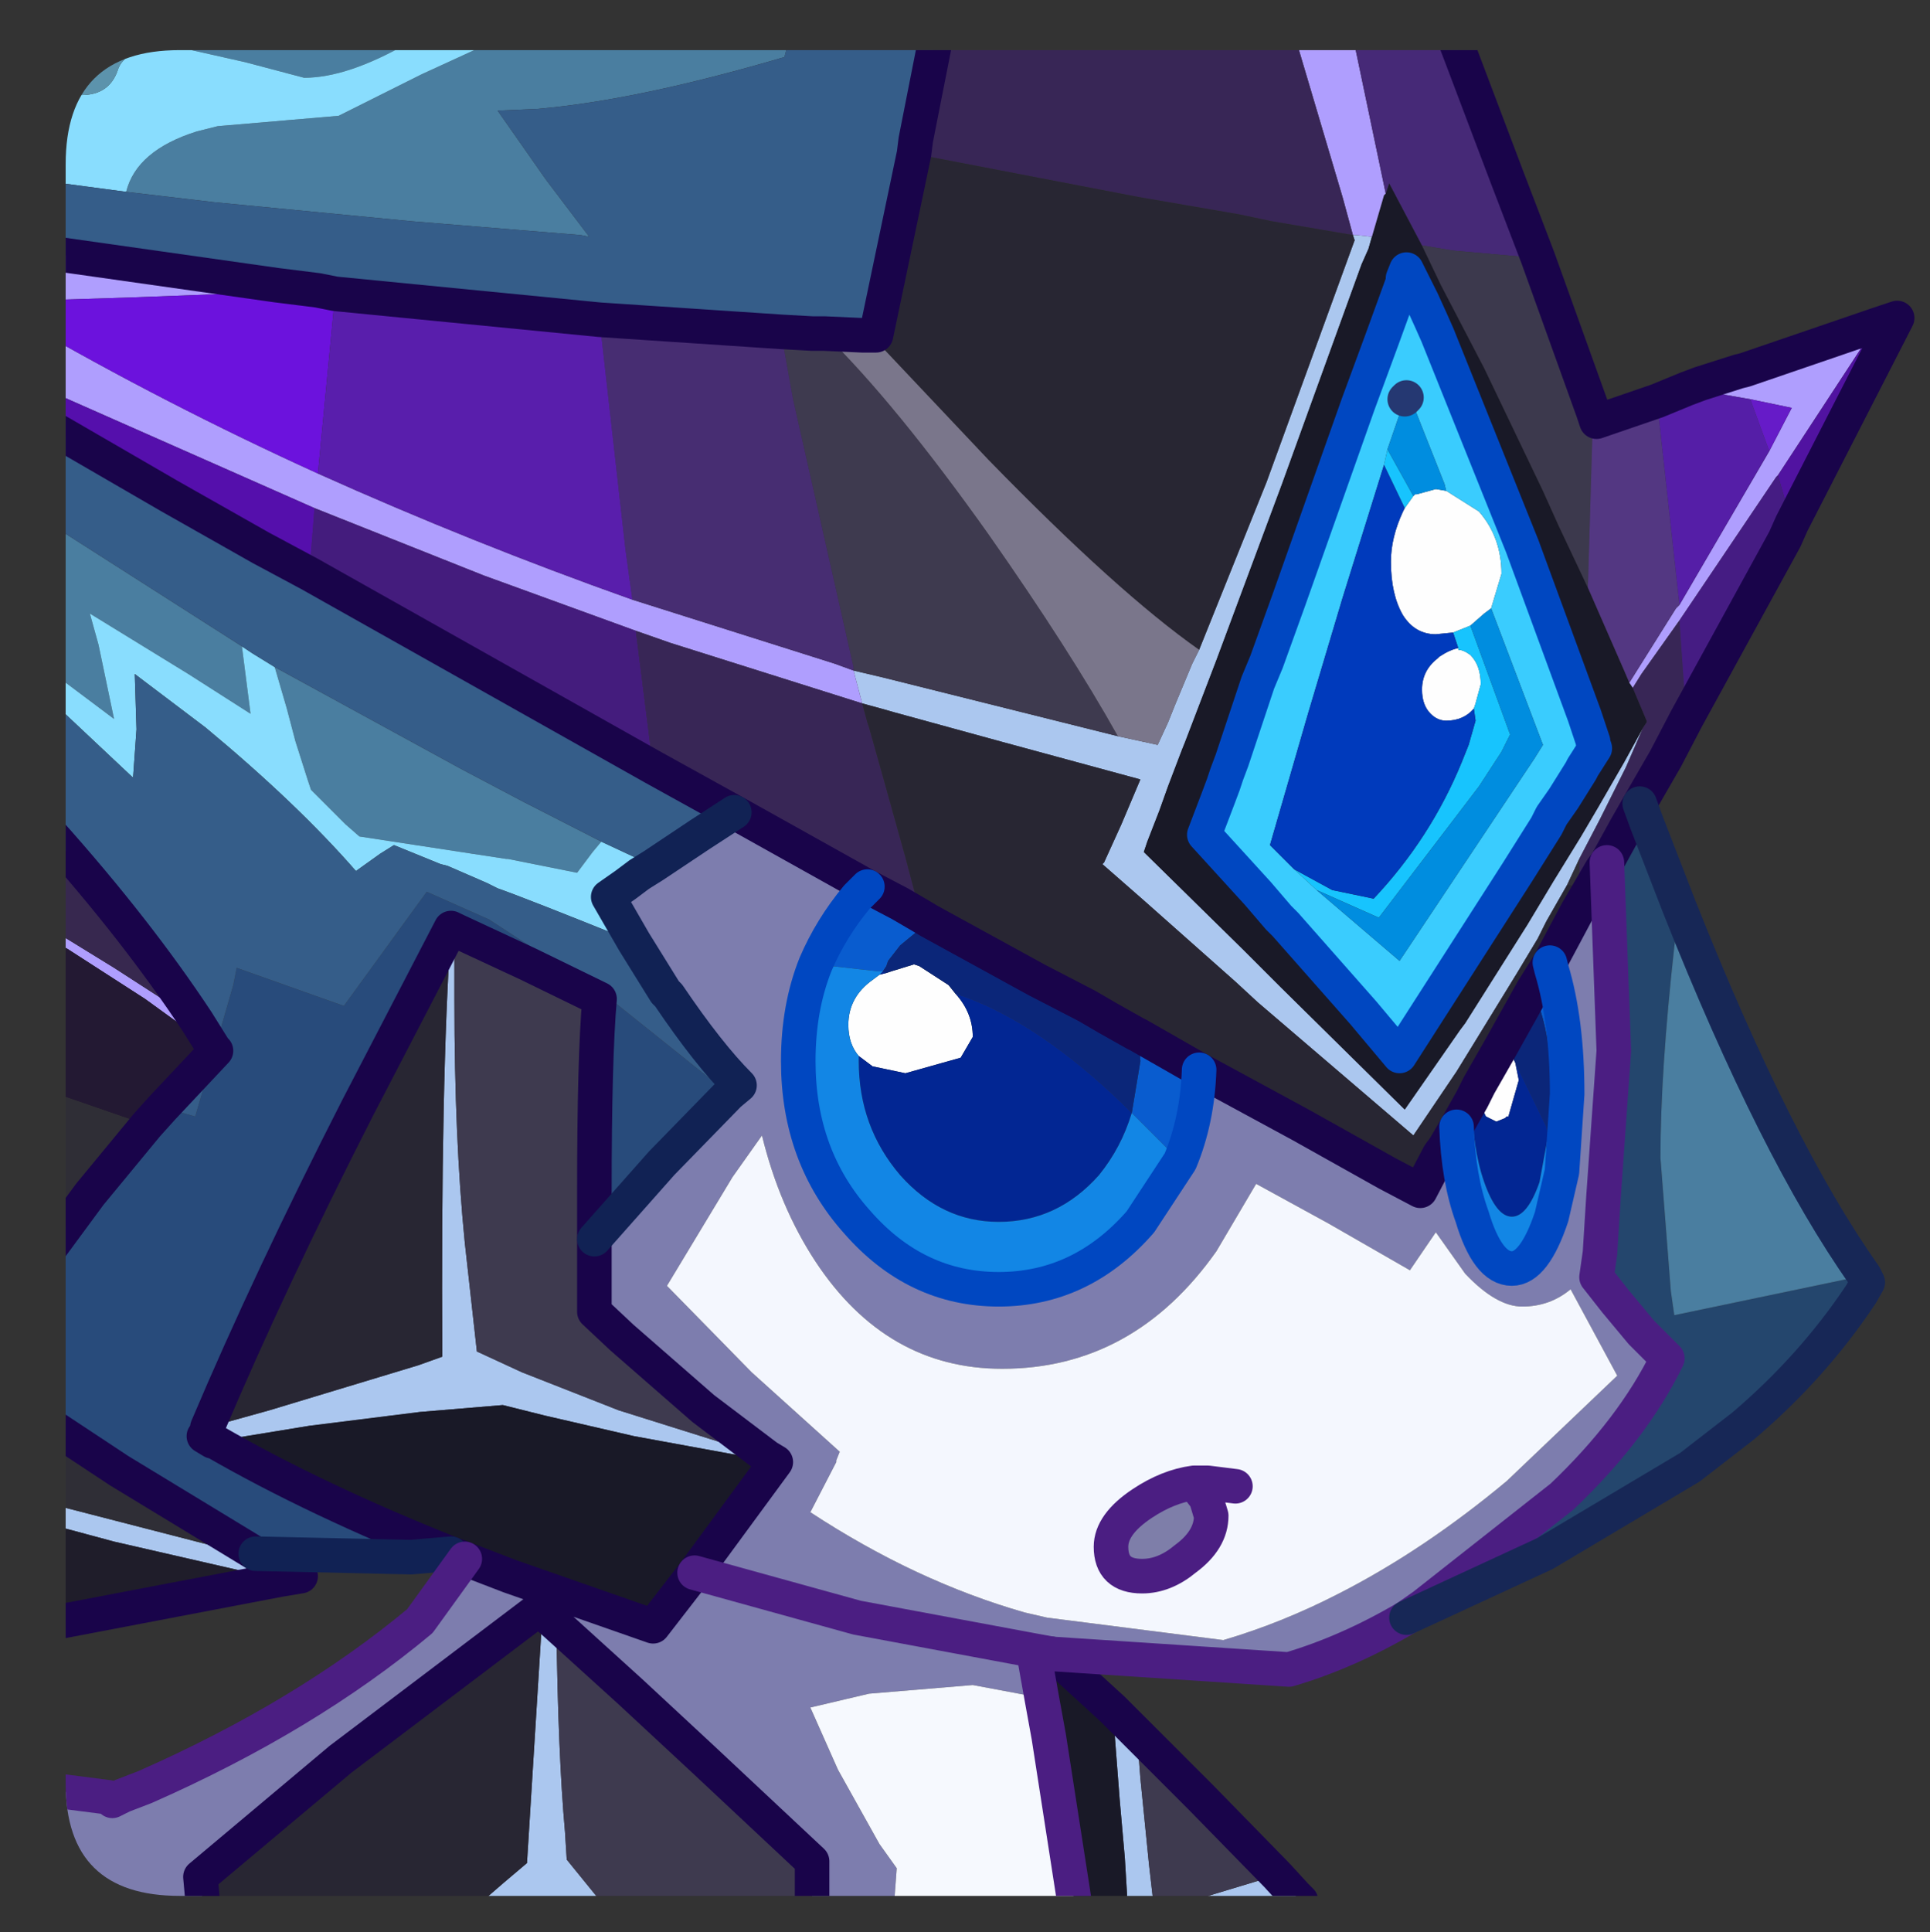 <?xml version="1.0" encoding="UTF-8" standalone="no"?>
<svg xmlns:ffdec="https://www.free-decompiler.com/flash" xmlns:xlink="http://www.w3.org/1999/xlink" ffdec:objectType="frame" height="55.9px" width="55.85px" xmlns="http://www.w3.org/2000/svg">
  <rect width="100%" height="100%" fill="#333333" stroke="none"/>
  <g transform="matrix(1.0, 0.0, 0.0, 1.0, 1.9, 1.45)">
    <clipPath id="clipPath0" transform="matrix(1.0, 0.0, 0.0, 1.0, 0.0, 0.0)">
      <path d="M50.5 0.0 Q53.95 0.0 53.95 3.3 L53.95 50.15 Q53.95 53.4 50.5 53.4 L3.3 53.4 Q0.0 53.4 0.0 50.15 L0.0 3.3 Q0.0 0.0 3.3 0.0 L50.5 0.0" fill="#000000" fill-rule="evenodd" stroke="none"/>
    </clipPath>
    <g clip-path="url(#clipPath0)">
      <use ffdec:characterId="2" height="55.9" transform="matrix(1.0, 0.0, 0.0, 1.0, -1.9, -1.45)" width="55.4" xlink:href="#shape1"/>
    </g>
    <use ffdec:characterId="3" height="53.4" transform="matrix(1.0, 0.0, 0.0, 1.0, 0.0, 0.0)" width="53.95" xlink:href="#shape2"/>
  </g>
  <defs>
    <g id="shape1" transform="matrix(1.0, 0.0, 0.0, 1.0, 1.9, 1.45)">
      <path d="M39.95 12.75 L40.9 13.35 Q41.55 14.1 41.55 15.15 L41.25 16.15 41.05 16.3 40.65 16.65 40.15 16.85 39.65 16.9 Q39.05 16.9 38.7 16.35 38.35 15.75 38.35 14.8 38.35 14.1 38.7 13.35 L38.75 13.25 39.0 12.9 39.05 12.85 39.1 12.85 39.65 12.7 39.95 12.75 M40.3 17.3 L40.3 17.35 Q40.45 17.35 40.65 17.5 40.95 17.8 40.95 18.35 L40.8 18.9 40.75 19.05 Q40.45 19.4 39.95 19.4 39.7 19.4 39.5 19.2 39.25 18.95 39.25 18.5 39.25 17.95 39.7 17.6 L39.75 17.55 Q40.05 17.35 40.3 17.3 M40.9 29.95 L41.5 28.9 41.7 29.0 41.75 29.05 41.8 29.15 41.9 29.2 41.95 29.3 42.05 29.8 41.75 30.85 41.7 30.85 41.65 30.9 41.4 31.0 41.1 30.85 41.0 30.65 40.95 30.5 40.9 29.95 M23.75 26.7 L23.9 26.65 24.55 26.45 24.7 26.5 25.55 27.05 25.75 27.3 Q26.25 27.85 26.25 28.55 L25.9 29.15 24.3 29.6 23.35 29.4 22.95 29.1 Q22.65 28.75 22.65 28.2 22.65 27.4 23.35 26.9 L23.55 26.75 23.75 26.7" fill="#ffffff" fill-rule="evenodd" stroke="none"/>
      <path d="M38.8 45.35 Q37.1 46.35 35.4 46.85 L28.55 46.4 28.0 46.3 22.9 45.35 18.2 44.05 22.9 45.35 28.0 46.3 28.25 47.7 27.85 47.6 26.25 47.3 23.25 47.55 21.55 47.95 22.35 49.75 23.55 51.9 24.05 52.6 23.95 53.95 21.6 53.95 21.6 53.6 21.6 52.4 18.45 49.45 16.35 47.5 14.2 45.55 13.8 45.2 13.7 45.1 7.95 49.45 3.9 52.85 4.0 53.95 -1.4 53.95 -1.4 50.25 -0.7 50.3 1.25 50.55 1.35 50.65 1.45 50.6 1.65 50.5 2.3 50.25 Q6.95 48.2 10.25 45.45 L11.55 43.65 12.85 44.15 17.0 45.6 18.2 44.05 20.55 40.85 20.3 40.7 18.45 39.3 16.1 37.25 15.3 36.5 15.3 34.4 17.25 32.2 19.2 30.2 19.5 29.95 Q18.6 29.05 17.45 27.35 L17.35 27.25 16.45 25.8 15.7 24.5 16.2 24.15 16.6 23.85 17.0 23.6 Q17.6 23.2 18.35 22.7 L19.35 22.05 23.2 24.2 22.9 24.5 Q22.15 25.4 21.7 26.45 21.2 27.7 21.2 29.25 21.2 32.0 22.9 33.9 24.6 35.85 27.0 35.85 29.4 35.85 31.1 33.9 L32.25 32.15 Q32.75 30.95 32.8 29.5 L35.75 31.1 38.25 32.5 39.2 33.0 39.75 31.95 39.9 31.75 40.25 31.15 Q40.3 32.65 40.7 33.75 41.15 35.25 41.85 35.25 42.5 35.25 43.0 33.75 L43.3 32.45 43.45 30.2 Q43.45 28.1 43.0 26.6 L42.95 26.4 43.75 24.9 43.8 24.2 44.1 24.3 44.45 23.7 44.6 23.5 44.8 28.95 44.5 33.2 44.4 34.8 44.3 35.5 44.85 36.2 45.6 37.1 46.35 37.85 Q45.35 39.9 43.3 41.85 L39.3 45.0 38.8 45.35 M40.5 35.4 L39.65 34.2 38.9 35.3 36.55 33.95 34.45 32.8 33.3 34.75 Q30.9 38.15 27.1 38.15 23.75 38.15 21.7 35.05 20.65 33.45 20.15 31.4 L19.3 32.6 17.4 35.75 19.85 38.25 22.4 40.55 22.3 40.8 22.3 40.85 21.55 42.3 Q24.6 44.3 27.75 45.2 L28.4 45.35 33.5 46.0 Q35.2 45.5 36.85 44.65 39.3 43.4 41.7 41.4 L44.9 38.35 43.55 35.85 Q42.95 36.35 42.15 36.35 41.4 36.35 40.5 35.4 M43.75 24.9 L44.1 24.3 43.75 24.9" fill="#7d7daf" fill-rule="evenodd" stroke="none"/>
      <path d="M-1.4 50.25 L-1.4 49.1 -0.7 50.3 -1.4 50.25 M11.15 43.5 L10.0 43.6 5.5 43.5 1.55 41.1 -1.4 39.15 -1.4 35.95 0.7 33.1 2.35 31.1 2.8 30.6 2.85 30.6 3.75 30.85 4.85 27.05 4.95 26.55 8.05 27.65 10.45 24.35 12.25 25.15 15.7 27.4 19.2 30.2 17.25 32.2 15.3 34.4 15.3 33.05 Q15.3 29.15 15.45 27.45 L13.4 26.45 11.25 25.45 11.15 25.4 8.45 30.6 Q5.9 35.6 4.1 39.85 L4.1 39.95 4.0 40.1 4.25 40.25 4.3 40.25 Q7.25 41.95 11.15 43.5" fill="#284b7b" fill-rule="evenodd" stroke="none"/>
      <path d="M30.3 48.0 L31.0 48.7 31.1 50.0 31.35 52.5 31.5 53.8 31.75 53.75 32.4 53.6 35.05 52.8 35.6 53.4 34.2 53.95 30.75 53.95 30.65 52.3 30.5 50.6 30.3 48.0 M15.8 53.95 L14.2 53.95 13.95 53.75 13.6 53.95 11.6 53.95 12.7 53.0 13.35 52.45 13.8 45.2 14.2 45.55 Q14.25 49.35 14.45 51.55 L14.5 52.35 15.8 53.95 M5.8 43.65 L6.8 44.15 6.2 44.25 1.4 43.15 0.1 42.8 -1.4 42.4 -1.4 41.8 0.1 42.2 4.95 43.45 5.8 43.65 M43.8 23.4 L43.45 24.15 42.85 25.2 42.6 25.7 42.0 26.7 40.65 28.9 40.25 29.55 39.0 31.4 34.5 27.55 33.85 26.95 31.2 24.6 30.0 23.55 30.05 23.5 30.55 22.4 31.1 21.1 27.05 20.0 23.95 19.15 23.6 19.05 23.05 18.9 22.8 17.95 23.65 18.15 30.45 19.85 31.6 20.1 31.9 19.45 32.1 18.95 32.6 17.75 32.8 17.35 34.75 12.5 37.3 5.5 37.25 5.35 37.3 5.35 37.35 5.35 37.8 5.4 37.7 5.75 37.5 6.2 35.2 12.55 33.3 17.65 32.4 20.0 32.3 20.25 31.9 21.3 31.65 22.0 31.3 22.9 31.2 23.2 34.05 26.0 35.15 27.1 38.75 30.65 40.35 28.35 40.5 28.15 42.3 25.3 43.05 24.05 43.85 22.75 44.35 21.9 45.1 20.6 45.65 19.6 45.15 20.75 44.4 22.25 43.8 23.4 M20.3 40.7 L20.55 40.85 16.45 40.1 13.85 39.5 12.65 39.2 10.25 39.4 7.05 39.8 4.3 40.25 4.25 40.25 4.0 40.1 4.1 39.95 4.1 39.85 5.9 39.35 10.2 38.05 10.9 37.8 Q10.85 29.85 11.15 25.4 L11.25 25.45 11.25 27.5 Q11.25 31.5 11.55 34.5 L11.9 37.65 13.2 38.25 16.0 39.35 20.3 40.7" fill="#acc8f0" fill-rule="evenodd" stroke="none"/>
      <path d="M28.55 46.4 L30.3 48.0 30.5 50.6 30.65 52.3 30.75 53.95 29.25 53.95 28.45 48.8 28.25 47.7 28.0 46.3 28.55 46.4 M35.6 53.4 L35.75 53.55 35.55 53.95 34.2 53.95 35.6 53.4 M14.2 53.95 L13.6 53.95 13.95 53.75 14.2 53.95 M11.55 43.65 L11.15 43.5 Q7.25 41.95 4.3 40.25 L7.05 39.8 10.25 39.4 12.65 39.2 13.85 39.5 16.45 40.1 20.55 40.85 18.2 44.05 17.0 45.6 12.85 44.15 11.55 43.65 M45.25 18.3 L45.35 18.45 45.75 19.4 45.75 19.45 45.65 19.6 45.1 20.6 44.35 21.9 43.85 22.75 43.05 24.05 42.3 25.3 40.5 28.15 40.35 28.35 38.75 30.65 35.15 27.1 34.05 26.0 31.2 23.2 31.3 22.9 31.65 22.0 31.9 21.3 32.3 20.25 32.4 20.0 33.3 17.65 35.2 12.55 37.5 6.2 37.7 5.75 37.8 5.4 38.15 4.2 38.2 4.15 38.3 3.85 39.25 5.65 39.8 6.8 41.05 9.2 42.75 12.75 43.2 13.75 44.05 15.55 45.1 17.95 45.25 18.3 M44.2 20.05 L44.2 20.0 43.95 19.25 42.15 14.35 39.7 8.25 39.5 7.8 39.25 7.25 38.8 6.35 38.7 6.6 38.7 6.7 38.1 8.35 37.4 10.25 35.4 15.9 34.75 17.7 34.5 18.3 33.8 20.4 33.75 20.55 33.6 20.95 33.5 21.25 33.35 21.65 32.95 22.7 34.5 24.4 35.1 25.1 35.3 25.3 37.55 27.85 38.6 29.1 42.0 23.8 42.85 22.45 43.0 22.15 43.35 21.65 43.85 20.85 43.9 20.75 44.25 20.2 44.2 20.05" fill="#191927" fill-rule="evenodd" stroke="none"/>
      <path d="M31.0 48.7 L32.85 50.55 35.05 52.8 32.4 53.6 31.75 53.75 31.5 53.8 31.35 52.5 31.1 50.0 31.0 48.7 M21.6 53.95 L15.8 53.95 14.5 52.35 14.45 51.55 Q14.25 49.35 14.2 45.55 L16.35 47.5 18.45 49.45 21.6 52.4 21.6 53.6 21.6 53.95 M20.7 8.15 L21.6 8.2 21.95 8.2 Q24.0 10.2 26.7 14.0 29.05 17.35 30.45 19.85 L23.65 18.15 22.8 17.95 22.8 17.85 21.05 10.1 20.7 8.15 M15.3 34.4 L15.3 36.5 16.1 37.25 18.45 39.3 20.3 40.7 16.0 39.35 13.2 38.25 11.9 37.65 11.55 34.5 Q11.25 31.5 11.25 27.5 L11.25 25.45 13.4 26.45 15.45 27.45 Q15.3 29.15 15.3 33.05 L15.3 34.4" fill="#3e3a4f" fill-rule="evenodd" stroke="none"/>
      <path d="M45.55 21.8 L45.75 22.35 46.7 24.8 46.55 25.95 Q46.15 29.55 46.15 32.05 L46.45 35.9 46.55 36.6 52.05 35.45 52.15 35.65 51.95 36.0 Q50.55 38.1 48.55 39.8 L47.0 41.0 42.8 43.5 38.8 45.35 39.3 45.0 43.3 41.85 Q45.35 39.9 46.35 37.85 L45.6 37.1 44.85 36.2 44.3 35.5 44.4 34.8 44.5 33.2 44.8 28.95 44.6 23.5 45.15 22.5 45.55 21.8" fill="#24466d" fill-rule="evenodd" stroke="none"/>
      <path d="M3.2 -0.1 L3.5 -0.35 4.3 -0.95 9.85 -0.95 10.8 -0.8 9.9 -0.2 Q8.15 0.8 6.9 0.8 L5.2 0.35 3.2 -0.1 M13.35 -0.7 L14.6 -0.75 14.95 -0.95 21.1 -0.95 20.8 0.2 Q16.55 1.45 13.65 1.7 L12.5 1.75 13.9 3.75 15.15 5.4 14.9 5.35 10.0 4.95 4.3 4.4 1.75 4.1 Q2.05 2.9 3.8 2.35 L4.4 2.2 7.9 1.9 10.3 0.7 13.35 -0.7 M46.7 24.8 Q49.5 31.85 52.05 35.45 L46.55 36.6 46.45 35.9 46.15 32.05 Q46.15 29.55 46.55 25.95 L46.7 24.8 M-1.4 17.25 L-1.4 13.1 5.1 17.25 5.35 19.2 3.55 18.05 0.7 16.3 0.95 17.2 1.4 19.35 -1.4 17.25 M6.05 17.85 L11.45 20.8 13.25 21.75 15.5 22.9 15.25 23.2 14.8 23.8 12.8 23.4 12.75 23.4 8.5 22.75 8.1 22.4 7.1 21.4 7.0 21.1 6.65 20.0 6.4 19.05 6.05 17.85" fill="#4a7ea1" fill-rule="evenodd" stroke="none"/>
      <path d="M29.25 53.95 L23.95 53.95 24.05 52.6 23.55 51.9 22.35 49.75 21.55 47.95 23.25 47.55 26.25 47.3 27.85 47.6 28.25 47.7 28.45 48.8 29.25 53.95" fill="#f7faff" fill-rule="evenodd" stroke="none"/>
      <path d="M40.5 35.4 Q41.4 36.35 42.15 36.35 42.95 36.35 43.55 35.85 L44.9 38.35 41.7 41.4 Q39.3 43.4 36.85 44.65 35.2 45.5 33.5 46.0 L28.4 45.35 27.75 45.2 Q24.6 44.3 21.55 42.3 L22.3 40.85 22.3 40.8 22.4 40.55 19.85 38.25 17.4 35.75 19.3 32.6 20.15 31.4 Q20.65 33.45 21.7 35.05 23.75 38.15 27.1 38.15 30.9 38.15 33.3 34.75 L34.45 32.8 36.55 33.95 38.9 35.3 39.65 34.2 40.5 35.4 M32.65 41.45 Q31.9 41.55 31.15 42.05 30.25 42.65 30.25 43.3 30.25 44.15 31.15 44.15 31.8 44.15 32.4 43.65 33.15 43.1 33.15 42.4 L33.0 41.9 32.65 41.45 33.05 41.45 33.85 41.55 33.05 41.45 32.65 41.45" fill="#f5f8ff" fill-rule="evenodd" stroke="none"/>
      <path d="M32.65 41.45 L33.0 41.9 33.15 42.4 Q33.15 43.1 32.4 43.65 31.8 44.15 31.15 44.15 30.25 44.15 30.25 43.3 30.25 42.65 31.15 42.05 31.9 41.55 32.65 41.45" fill="#7e7eaa" fill-rule="evenodd" stroke="none"/>
      <path d="M24.75 25.05 L25.0 25.2 24.15 25.9 23.8 26.35 23.75 26.5 23.65 26.65 23.5 26.65 21.7 26.45 Q22.15 25.4 22.9 24.5 L23.2 24.2 24.15 24.7 24.75 25.05 M31.05 28.5 L32.8 29.5 Q32.75 30.95 32.25 32.15 L30.85 30.75 31.1 29.25 31.05 28.5 M42.45 27.2 L42.95 26.4 43.0 26.6 Q43.45 28.1 43.45 30.2 L43.3 32.45 42.9 31.4 43.0 30.2 Q43.0 28.75 42.65 27.7 L42.45 27.2" fill="#095cd0" fill-rule="evenodd" stroke="none"/>
      <path d="M25.0 25.2 L28.1 26.9 29.55 27.65 30.15 28.0 30.95 28.45 31.05 28.5 31.1 29.25 30.85 30.75 30.55 30.45 Q28.2 28.2 26.05 27.4 L25.75 27.3 25.55 27.05 24.7 26.5 24.55 26.45 23.9 26.65 23.75 26.7 23.65 26.65 23.75 26.5 23.8 26.35 24.15 25.9 25.0 25.2 M40.75 30.25 L40.9 29.95 40.95 30.5 40.8 30.35 40.75 30.25 M41.5 28.9 L42.45 27.2 42.65 27.7 Q43.0 28.75 43.0 30.2 L42.9 31.4 42.85 31.15 41.95 29.3 41.9 29.2 41.75 29.05 41.7 29.0 41.5 28.9" fill="#0b2679" fill-rule="evenodd" stroke="none"/>
      <path d="M40.7 30.35 L40.75 30.25 40.8 30.35 40.95 30.5 41.0 30.65 41.1 30.85 41.4 31.0 41.65 30.9 41.7 30.85 41.75 30.85 42.05 29.8 41.95 29.3 42.85 31.15 42.9 31.4 42.65 32.75 Q42.3 33.75 41.85 33.75 41.4 33.75 41.05 32.75 40.7 31.75 40.7 30.35 M41.9 29.2 L41.8 29.15 41.75 29.05 41.9 29.2 M25.75 27.3 L26.05 27.4 Q28.2 28.2 30.55 30.45 L30.85 30.75 Q30.55 31.75 29.9 32.55 28.7 33.9 27.0 33.9 25.35 33.9 24.15 32.55 22.95 31.15 22.95 29.25 L22.95 29.1 23.35 29.4 24.3 29.6 25.9 29.15 26.25 28.55 Q26.25 27.85 25.75 27.3 M23.55 26.75 L23.65 26.65 23.75 26.7 23.55 26.75" fill="#022694" fill-rule="evenodd" stroke="none"/>
      <path d="M40.25 31.15 L40.7 30.35 Q40.7 31.75 41.05 32.75 41.4 33.75 41.85 33.75 42.3 33.75 42.65 32.75 L42.9 31.4 43.3 32.45 43.0 33.75 Q42.5 35.25 41.85 35.25 41.15 35.25 40.7 33.75 40.3 32.65 40.25 31.15 M21.7 26.45 L23.5 26.65 23.65 26.65 23.55 26.75 23.35 26.9 Q22.65 27.4 22.65 28.2 22.65 28.75 22.95 29.1 L22.95 29.25 Q22.95 31.15 24.15 32.55 25.35 33.9 27.0 33.9 28.7 33.9 29.9 32.55 30.55 31.75 30.85 30.75 L32.25 32.15 31.1 33.9 Q29.4 35.85 27.0 35.85 24.6 35.85 22.9 33.9 21.2 32.0 21.2 29.25 21.2 27.7 21.7 26.45" fill="#1287e6" fill-rule="evenodd" stroke="none"/>
      <path d="M-1.4 4.25 L-1.4 3.45 -0.85 3.65 -0.9 3.75 -1.4 4.25" fill="#357491" fill-rule="evenodd" stroke="none"/>
      <path d="M-1.4 1.05 L0.45 1.3 Q1.25 1.3 1.5 0.6 1.7 -0.1 3.15 -0.1 L3.2 -0.1 5.2 0.35 6.9 0.8 Q8.15 0.8 9.9 -0.2 L10.8 -0.8 13.35 -0.7 10.3 0.7 7.9 1.9 4.4 2.2 3.8 2.35 Q2.05 2.9 1.75 4.1 L-0.5 3.8 -0.9 3.75 -0.85 3.65 -1.4 3.45 -1.4 1.05 M-1.4 17.9 L-1.4 17.25 1.4 19.35 0.95 17.2 0.7 16.3 3.55 18.05 5.35 19.2 5.1 17.25 5.4 17.45 6.05 17.85 6.4 19.05 6.65 20.0 7.0 21.1 7.1 21.4 8.1 22.4 8.5 22.75 12.75 23.4 12.8 23.4 14.8 23.8 15.25 23.2 15.5 22.9 17.0 23.6 16.6 23.85 16.2 24.15 15.7 24.5 16.45 25.8 Q13.35 24.55 12.5 24.25 L12.2 24.1 11.05 23.6 10.85 23.55 9.5 23.0 9.1 23.25 8.4 23.75 Q6.7 21.8 4.05 19.6 L2.0 18.05 2.05 19.65 1.95 21.05 -1.4 17.9" fill="#8adeff" fill-rule="evenodd" stroke="none"/>
      <path d="M4.3 -0.95 L3.5 -0.35 3.2 -0.1 3.15 -0.1 Q1.7 -0.1 1.5 0.6 1.25 1.3 0.45 1.3 L-1.4 1.05 -1.4 -0.95 4.3 -0.95" fill="#5c94ad" fill-rule="evenodd" stroke="none"/>
      <path d="M21.1 -0.95 L25.3 -0.95 24.6 2.6 24.55 3.0 23.45 8.25 23.3 8.25 23.05 8.25 21.95 8.2 21.6 8.2 20.7 8.15 15.45 7.8 7.8 7.05 7.3 6.95 6.1 6.8 -0.6 5.85 -1.4 5.75 -1.4 4.25 -0.9 3.75 -0.5 3.8 1.75 4.1 4.3 4.4 10.0 4.95 14.9 5.35 15.15 5.4 13.9 3.75 12.5 1.75 13.65 1.7 Q16.55 1.45 20.8 0.2 L21.1 -0.95 M-1.4 21.6 L-1.4 17.9 1.95 21.05 2.05 19.65 2.0 18.05 4.05 19.6 Q6.7 21.8 8.4 23.75 L9.1 23.25 9.5 23.0 10.85 23.55 11.05 23.6 12.2 24.1 12.5 24.25 Q13.35 24.55 16.45 25.8 L17.35 27.25 17.45 27.35 Q18.6 29.05 19.5 29.95 L19.2 30.2 15.7 27.4 12.25 25.15 10.45 24.35 8.05 27.65 4.95 26.55 4.85 27.05 3.75 30.85 2.85 30.6 2.8 30.6 4.35 28.95 4.3 28.9 3.8 28.1 Q2.05 25.45 -0.5 22.6 L-1.4 21.6 M-1.4 13.1 L-1.4 10.35 3.0 12.9 5.65 14.4 7.05 15.15 17.0 20.75 19.35 22.05 18.35 22.7 Q17.6 23.2 17.0 23.6 L15.5 22.9 13.25 21.75 11.45 20.8 6.05 17.85 5.4 17.45 5.1 17.25 -1.4 13.1" fill="#355d8a" fill-rule="evenodd" stroke="none"/>
      <path d="M35.4 -0.95 L37.15 -0.95 37.3 -0.15 38.2 4.15 38.15 4.2 37.8 5.4 37.35 5.35 37.3 5.35 37.25 5.35 36.95 4.25 35.6 -0.3 35.4 -0.95 M46.9 9.8 L47.3 9.65 48.4 9.3 48.6 9.25 52.4 7.95 49.55 12.3 49.5 12.35 46.7 16.5 45.6 18.05 45.35 18.45 45.25 18.3 46.6 16.15 46.7 16.05 49.3 11.6 49.95 10.35 48.75 10.1 47.6 9.9 46.9 9.8 M-1.4 25.2 L-1.4 24.85 0.1 25.75 1.4 26.55 3.8 28.1 4.3 28.9 2.3 27.45 0.05 26.0 -1.4 25.2 M-1.4 9.45 L-1.4 7.8 -1.25 7.85 Q2.9 10.25 7.3 12.25 11.75 14.25 16.4 15.9 L22.25 17.75 22.8 17.95 23.05 18.9 17.5 17.15 16.5 16.8 12.1 15.2 7.2 13.25 -1.4 9.45 M-1.4 7.3 L-1.4 5.75 -0.6 5.85 6.1 6.8 7.3 6.95 2.05 7.15 -1.05 7.25 -1.4 7.3" fill="#b09fff" fill-rule="evenodd" stroke="none"/>
      <path d="M30.75 -0.95 L35.4 -0.95 35.6 -0.3 33.65 -0.5 30.75 -0.95 M16.5 16.8 L17.0 20.75 7.05 15.15 7.15 13.9 7.2 13.25 12.1 15.2 16.5 16.8" fill="#441c7d" fill-rule="evenodd" stroke="none"/>
      <path d="M25.3 -0.95 L30.75 -0.95 33.65 -0.5 35.6 -0.3 36.95 4.25 37.25 5.35 34.9 4.95 33.95 4.75 31.05 4.25 24.55 3.0 24.6 2.6 25.3 -0.95 M46.9 19.35 L46.3 20.5 45.55 21.8 45.15 22.5 44.6 23.5 44.45 23.7 44.1 24.3 43.8 24.2 43.8 23.4 44.4 22.25 45.15 20.75 45.65 19.6 45.75 19.45 45.75 19.4 45.35 18.45 45.6 18.05 46.7 16.5 46.75 17.25 46.9 19.35 M23.05 18.9 L23.2 19.45 23.25 19.6 23.7 21.2 24.3 23.35 24.75 25.05 24.15 24.7 23.2 24.2 19.35 22.05 17.0 20.75 16.5 16.8 17.5 17.15 23.05 18.9" fill="#382656" fill-rule="evenodd" stroke="none"/>
      <path d="M7.3 6.95 L7.8 7.05 7.3 12.25 Q2.9 10.25 -1.25 7.85 L-1.05 7.25 2.05 7.15 7.3 6.95" fill="#6c12de" fill-rule="evenodd" stroke="none"/>
      <path d="M37.15 -0.95 L39.95 -0.95 40.3 -0.05 40.15 -0.05 37.3 -0.15 37.15 -0.95" fill="#5c299a" fill-rule="evenodd" stroke="none"/>
      <path d="M40.3 -0.05 L41.7 3.65 42.6 6.0 42.4 6.0 40.15 5.8 39.25 5.65 38.3 3.85 38.2 4.15 37.3 -0.15 40.15 -0.05 40.3 -0.05" fill="#462977" fill-rule="evenodd" stroke="none"/>
      <path d="M-1.4 10.35 L-1.4 9.45 7.2 13.25 7.15 13.9 7.05 15.15 5.65 14.4 3.0 12.9 -1.4 10.35" fill="#550fad" fill-rule="evenodd" stroke="none"/>
      <path d="M52.4 7.95 L53.0 7.75 49.95 13.7 49.55 12.3 52.4 7.95" fill="#5113a2" fill-rule="evenodd" stroke="none"/>
      <path d="M42.6 6.0 L44.2 10.45 44.05 15.55 43.2 13.75 42.75 12.75 41.05 9.2 39.8 6.8 39.25 5.65 40.15 5.8 42.4 6.0 42.6 6.0" fill="#3c394d" fill-rule="evenodd" stroke="none"/>
      <path d="M44.2 10.45 L44.3 10.75 46.05 10.15 46.7 16.05 46.6 16.15 45.25 18.3 45.1 17.95 44.05 15.55 44.2 10.45" fill="#533783" fill-rule="evenodd" stroke="none"/>
      <path d="M46.05 10.15 L46.9 9.8 47.6 9.9 48.75 10.1 49.3 11.6 46.7 16.05 46.05 10.15" fill="#551ea8" fill-rule="evenodd" stroke="none"/>
      <path d="M48.75 10.1 L49.95 10.35 49.3 11.6 48.75 10.1" fill="#661bc9" fill-rule="evenodd" stroke="none"/>
      <path d="M49.95 13.7 L49.75 14.15 48.9 15.7 46.9 19.35 46.75 17.25 46.7 16.5 49.5 12.35 49.55 12.3 49.95 13.7" fill="#451c84" fill-rule="evenodd" stroke="none"/>
      <path d="M41.25 16.15 L41.55 15.15 Q41.55 14.1 40.9 13.35 L39.95 12.75 39.9 12.55 38.85 9.9 38.85 9.85 38.8 10.05 38.75 10.1 38.25 11.55 38.15 12.0 36.95 15.85 35.95 19.2 34.85 23.0 35.55 23.7 36.2 24.3 38.6 26.35 42.5 20.5 42.75 20.1 41.25 16.15 M44.2 20.05 L44.25 20.2 43.9 20.75 43.85 20.85 43.35 21.65 43.0 22.15 42.85 22.45 42.0 23.8 38.6 29.1 37.55 27.85 35.3 25.3 35.1 25.1 34.5 24.4 32.95 22.7 33.35 21.65 33.5 21.25 33.6 20.95 33.75 20.55 33.8 20.4 34.5 18.3 34.75 17.7 35.4 15.9 37.4 10.25 38.1 8.35 38.7 6.7 38.7 6.6 38.8 6.35 39.25 7.25 39.5 7.8 39.7 8.25 42.15 14.35 43.95 19.25 44.2 20.0 44.2 20.05" fill="#3acdff" fill-rule="evenodd" stroke="none"/>
      <path d="M39.0 12.9 L38.75 13.25 38.15 12.0 38.25 11.55 39.0 12.9 M40.15 16.85 L40.65 16.65 41.8 19.8 41.55 20.3 40.9 21.3 38.0 25.1 36.2 24.3 35.55 23.7 36.65 24.3 37.85 24.55 Q39.5 22.8 40.4 20.6 L40.6 20.1 40.8 19.4 40.75 19.05 40.8 18.9 40.95 18.35 Q40.95 17.8 40.65 17.5 40.45 17.35 40.3 17.35 L40.3 17.3 40.15 16.85" fill="#17c5ff" fill-rule="evenodd" stroke="none"/>
      <path d="M39.95 12.75 L39.65 12.7 39.1 12.85 39.05 12.85 39.0 12.9 38.25 11.55 38.75 10.1 38.8 10.05 38.85 9.85 38.85 9.9 39.9 12.55 39.95 12.75 M40.65 16.65 L41.05 16.3 41.25 16.15 42.75 20.1 42.5 20.5 38.6 26.35 36.2 24.3 38.0 25.1 40.9 21.3 41.55 20.3 41.8 19.8 40.65 16.65" fill="#008ee0" fill-rule="evenodd" stroke="none"/>
      <path d="M38.75 13.25 L38.7 13.35 Q38.35 14.1 38.35 14.8 38.35 15.75 38.7 16.35 39.05 16.9 39.65 16.9 L40.15 16.85 40.3 17.3 Q40.05 17.35 39.75 17.55 L39.7 17.6 Q39.25 17.95 39.25 18.5 39.25 18.95 39.5 19.2 39.7 19.4 39.95 19.4 40.45 19.4 40.75 19.05 L40.8 19.4 40.6 20.1 40.4 20.6 Q39.5 22.8 37.85 24.55 L36.65 24.3 35.55 23.7 34.85 23.0 35.95 19.2 36.95 15.85 38.15 12.0 38.75 13.25" fill="#003abd" fill-rule="evenodd" stroke="none"/>
      <path d="M43.8 24.2 L43.45 24.15 43.8 23.4 43.8 24.2" fill="#302e39" fill-rule="evenodd" stroke="none"/>
      <path d="M11.6 53.95 L4.0 53.95 3.9 52.85 7.95 49.45 13.7 45.1 13.8 45.2 13.35 52.45 12.7 53.0 11.6 53.95 M23.3 8.25 L23.45 8.25 24.55 3.0 31.05 4.25 33.95 4.75 34.9 4.95 37.25 5.35 37.3 5.5 34.75 12.5 32.8 17.35 Q30.45 15.7 26.7 11.85 L23.3 8.25 M43.45 24.15 L43.8 24.2 43.75 24.9 42.95 26.4 42.45 27.2 41.5 28.9 40.9 29.95 40.75 30.25 40.7 30.35 40.25 31.15 39.9 31.75 39.75 31.95 39.2 33.0 38.25 32.5 35.75 31.1 32.8 29.5 31.05 28.5 30.95 28.45 30.15 28.0 29.55 27.65 28.1 26.9 25.0 25.2 24.75 25.05 24.3 23.35 23.7 21.2 23.25 19.6 23.2 19.45 23.05 18.9 23.6 19.05 23.95 19.15 27.05 20.0 31.1 21.1 30.55 22.4 30.05 23.5 30.0 23.55 31.2 24.6 33.85 26.95 34.5 27.55 39.0 31.4 40.25 29.55 40.65 28.9 42.0 26.7 42.6 25.7 42.85 25.2 43.45 24.15 M4.1 39.85 Q5.9 35.6 8.45 30.6 L11.15 25.4 Q10.85 29.85 10.9 37.8 L10.2 38.05 5.9 39.35 4.1 39.85" fill="#282633" fill-rule="evenodd" stroke="none"/>
      <path d="M21.95 8.2 L23.05 8.25 23.3 8.25 26.7 11.85 Q30.45 15.7 32.8 17.35 L32.6 17.75 32.1 18.95 31.9 19.45 31.6 20.1 30.45 19.85 Q29.05 17.35 26.7 14.0 24.0 10.2 21.95 8.2" fill="#7a768c" fill-rule="evenodd" stroke="none"/>
      <path d="M15.45 7.8 L20.7 8.15 21.05 10.1 22.8 17.85 22.8 17.95 22.25 17.75 16.4 15.9 16.2 14.45 15.45 7.8" fill="#472d72" fill-rule="evenodd" stroke="none"/>
      <path d="M7.8 7.05 L15.45 7.8 16.2 14.45 16.4 15.9 Q11.75 14.25 7.3 12.25 L7.8 7.05" fill="#591ead" fill-rule="evenodd" stroke="none"/>
      <path d="M-1.4 7.8 L-1.4 7.3 -1.05 7.25 -1.25 7.85 -1.4 7.8" fill="#690dee" fill-rule="evenodd" stroke="none"/>
      <path d="M-1.4 29.85 L-1.4 25.2 0.05 26.0 2.3 27.45 4.3 28.9 4.35 28.95 2.8 30.6 2.35 31.1 -0.4 30.15 -1.2 29.9 -1.4 29.85" fill="#231933" fill-rule="evenodd" stroke="none"/>
      <path d="M-1.4 24.85 L-1.4 22.5 -0.75 22.55 -0.5 22.6 Q2.05 25.45 3.8 28.1 L1.4 26.55 0.1 25.75 -1.4 24.85" fill="#37284f" fill-rule="evenodd" stroke="none"/>
      <path d="M5.5 43.5 L5.8 43.65 4.95 43.45 0.1 42.2 -1.4 41.8 -1.4 39.15 1.55 41.1 5.5 43.5 M-1.4 35.95 L-1.4 29.85 -1.2 29.9 -0.4 30.15 2.35 31.1 0.7 33.1 -1.4 35.95" fill="#2f2e36" fill-rule="evenodd" stroke="none"/>
      <path d="M6.2 44.25 L-1.4 45.7 -1.4 42.4 0.1 42.8 1.4 43.15 6.2 44.25" fill="#1f1d2a" fill-rule="evenodd" stroke="none"/>
      <path d="M-1.4 22.5 L-1.4 21.6 -0.5 22.6 -0.75 22.55 -1.4 22.5" fill="#52198a" fill-rule="evenodd" stroke="none"/>
      <path d="M10.8 -0.8 L9.85 -0.95 M13.35 -0.7 L14.6 -0.75 14.95 -0.95 M10.8 -0.8 L13.35 -0.7 M38.75 10.1 L38.8 10.05" fill="none" stroke="#253872" stroke-linecap="round" stroke-linejoin="round" stroke-width="1.0"/>
      <path d="M39.95 -0.95 L40.3 -0.05 41.7 3.65 42.6 6.0 44.2 10.45 44.3 10.75 46.05 10.15 46.9 9.8 47.3 9.65 48.4 9.3 48.6 9.25 52.4 7.95 53.0 7.75 49.95 13.7 49.75 14.15 48.9 15.7 46.9 19.35 46.3 20.5 45.55 21.8 45.15 22.5 44.6 23.5 44.45 23.7 44.1 24.3 43.75 24.9 42.95 26.4 42.45 27.2 41.5 28.9 40.9 29.95 40.75 30.25 40.7 30.35 40.25 31.15 39.9 31.75 39.75 31.95 39.2 33.0 38.25 32.5 35.75 31.1 32.8 29.5 31.05 28.5 30.95 28.45 30.15 28.0 29.55 27.65 28.1 26.9 25.0 25.2 24.75 25.05 24.15 24.7 23.2 24.2 19.35 22.05 17.0 20.75 7.05 15.15 5.65 14.4 3.0 12.9 -1.4 10.35 M28.55 46.4 L30.3 48.0 31.0 48.7 32.85 50.55 35.05 52.8 35.6 53.4 35.75 53.55 35.55 53.95 M11.55 43.65 L11.15 43.5 Q7.25 41.95 4.3 40.25 L4.25 40.25 4.0 40.1 4.1 39.95 4.1 39.85 Q5.9 35.6 8.45 30.6 L11.15 25.4 11.25 25.45 13.4 26.45 15.45 27.45 Q15.3 29.15 15.3 33.05 L15.3 34.4 15.3 36.5 16.1 37.25 18.45 39.3 20.3 40.7 20.55 40.85 18.2 44.05 17.0 45.6 12.85 44.15 11.55 43.65 M5.5 43.5 L5.8 43.65 6.8 44.15 6.2 44.25 -1.4 45.7 M-1.4 5.75 L-0.6 5.85 6.1 6.8 7.3 6.95 7.8 7.05 15.45 7.8 20.7 8.15 21.6 8.2 21.95 8.2 23.05 8.25 23.3 8.25 23.45 8.25 24.55 3.0 24.6 2.6 25.3 -0.95 M-0.5 22.6 L-1.4 21.6 M2.35 31.1 L2.8 30.6 4.35 28.95 4.3 28.9 3.8 28.1 Q2.05 25.45 -0.5 22.6 M2.35 31.1 L0.7 33.1 -1.4 35.95 M-1.4 39.15 L1.55 41.1 5.5 43.5 M13.8 45.2 L13.7 45.1 7.95 49.45 3.9 52.85 4.0 53.95 M13.8 45.2 L14.2 45.55 16.35 47.5 18.45 49.45 21.6 52.4 21.6 53.6 21.6 53.95" fill="none" stroke="#19044a" stroke-linecap="round" stroke-linejoin="round" stroke-width="1.0"/>
      <path d="M-1.4 49.1 L-0.7 50.3 M11.15 43.5 L10.0 43.6 5.5 43.5 M17.0 23.6 Q17.6 23.2 18.35 22.7 L19.35 22.05 M16.45 25.8 L15.7 24.5 16.2 24.15 16.6 23.85 17.0 23.6 M19.2 30.2 L19.5 29.95 Q18.6 29.05 17.45 27.35 L17.35 27.25 16.45 25.8 M19.2 30.2 L17.25 32.2 15.3 34.4" fill="none" stroke="#112254" stroke-linecap="round" stroke-linejoin="round" stroke-width="1.0"/>
      <path d="M44.2 20.05 L44.2 20.0 43.95 19.25 42.15 14.35 39.7 8.25 39.5 7.8 39.25 7.25 38.8 6.35 38.7 6.6 38.7 6.7 38.1 8.35 37.4 10.25 35.4 15.9 34.75 17.7 34.5 18.3 33.8 20.4 33.75 20.55 33.6 20.95 33.5 21.25 33.35 21.65 32.95 22.7 34.5 24.4 35.1 25.1 35.3 25.3 37.55 27.85 38.6 29.1 42.0 23.8 42.85 22.45 43.0 22.15 43.35 21.65 43.85 20.85 43.9 20.75 44.25 20.2 44.2 20.05 M42.95 26.4 L43.0 26.6 Q43.45 28.1 43.45 30.2 L43.3 32.45 43.0 33.75 Q42.5 35.25 41.85 35.25 41.15 35.25 40.7 33.75 40.3 32.65 40.25 31.15 M23.2 24.2 L22.9 24.5 Q22.15 25.4 21.7 26.45 21.2 27.7 21.2 29.25 21.2 32.0 22.9 33.9 24.6 35.85 27.0 35.85 29.4 35.85 31.1 33.9 L32.25 32.15 Q32.75 30.95 32.8 29.5" fill="none" stroke="#0047c2" stroke-linecap="round" stroke-linejoin="round" stroke-width="1.0"/>
      <path d="M38.8 45.35 Q37.1 46.35 35.4 46.85 L28.55 46.4 28.0 46.3 28.25 47.7 28.45 48.8 29.25 53.95 M-0.7 50.3 L1.25 50.55 1.45 50.6 1.65 50.5 2.3 50.25 Q6.95 48.2 10.25 45.45 L11.55 43.65 M-1.4 50.25 L-0.7 50.3 M44.6 23.5 L44.8 28.95 44.5 33.2 44.4 34.8 44.3 35.5 44.85 36.2 45.6 37.1 46.35 37.85 Q45.35 39.9 43.3 41.85 L39.3 45.0 38.8 45.35 M18.2 44.05 L22.9 45.35 28.0 46.3 M32.65 41.45 L33.0 41.9 33.15 42.4 Q33.15 43.1 32.4 43.65 31.8 44.15 31.15 44.15 30.25 44.15 30.25 43.3 30.25 42.65 31.15 42.05 31.9 41.55 32.65 41.45 L33.05 41.45 33.85 41.55 M1.35 50.65 L1.45 50.6" fill="none" stroke="#4b1e83" stroke-linecap="round" stroke-linejoin="round" stroke-width="1.0"/>
      <path d="M45.55 21.8 L45.75 22.35 46.7 24.8 Q49.5 31.85 52.05 35.45 L52.15 35.65 51.95 36.0 Q50.55 38.1 48.55 39.8 L47.0 41.0 42.8 43.5 38.8 45.35" fill="none" stroke="#172756" stroke-linecap="round" stroke-linejoin="round" stroke-width="1.0"/>
    </g>
    <g id="shape2" transform="matrix(1.0, 0.0, 0.0, 1.0, 0.0, 0.0)">
      <path d="M50.5 0.0 Q53.95 0.0 53.95 3.3 L53.95 50.15 Q53.95 53.4 50.5 53.4 L3.3 53.4 Q0.0 53.4 0.0 50.15 L0.0 3.3 Q0.0 0.0 3.3 0.0 L50.5 0.0" fill="#000000" fill-opacity="0.004" fill-rule="evenodd" stroke="none"/>
    </g>
  </defs>
</svg>
